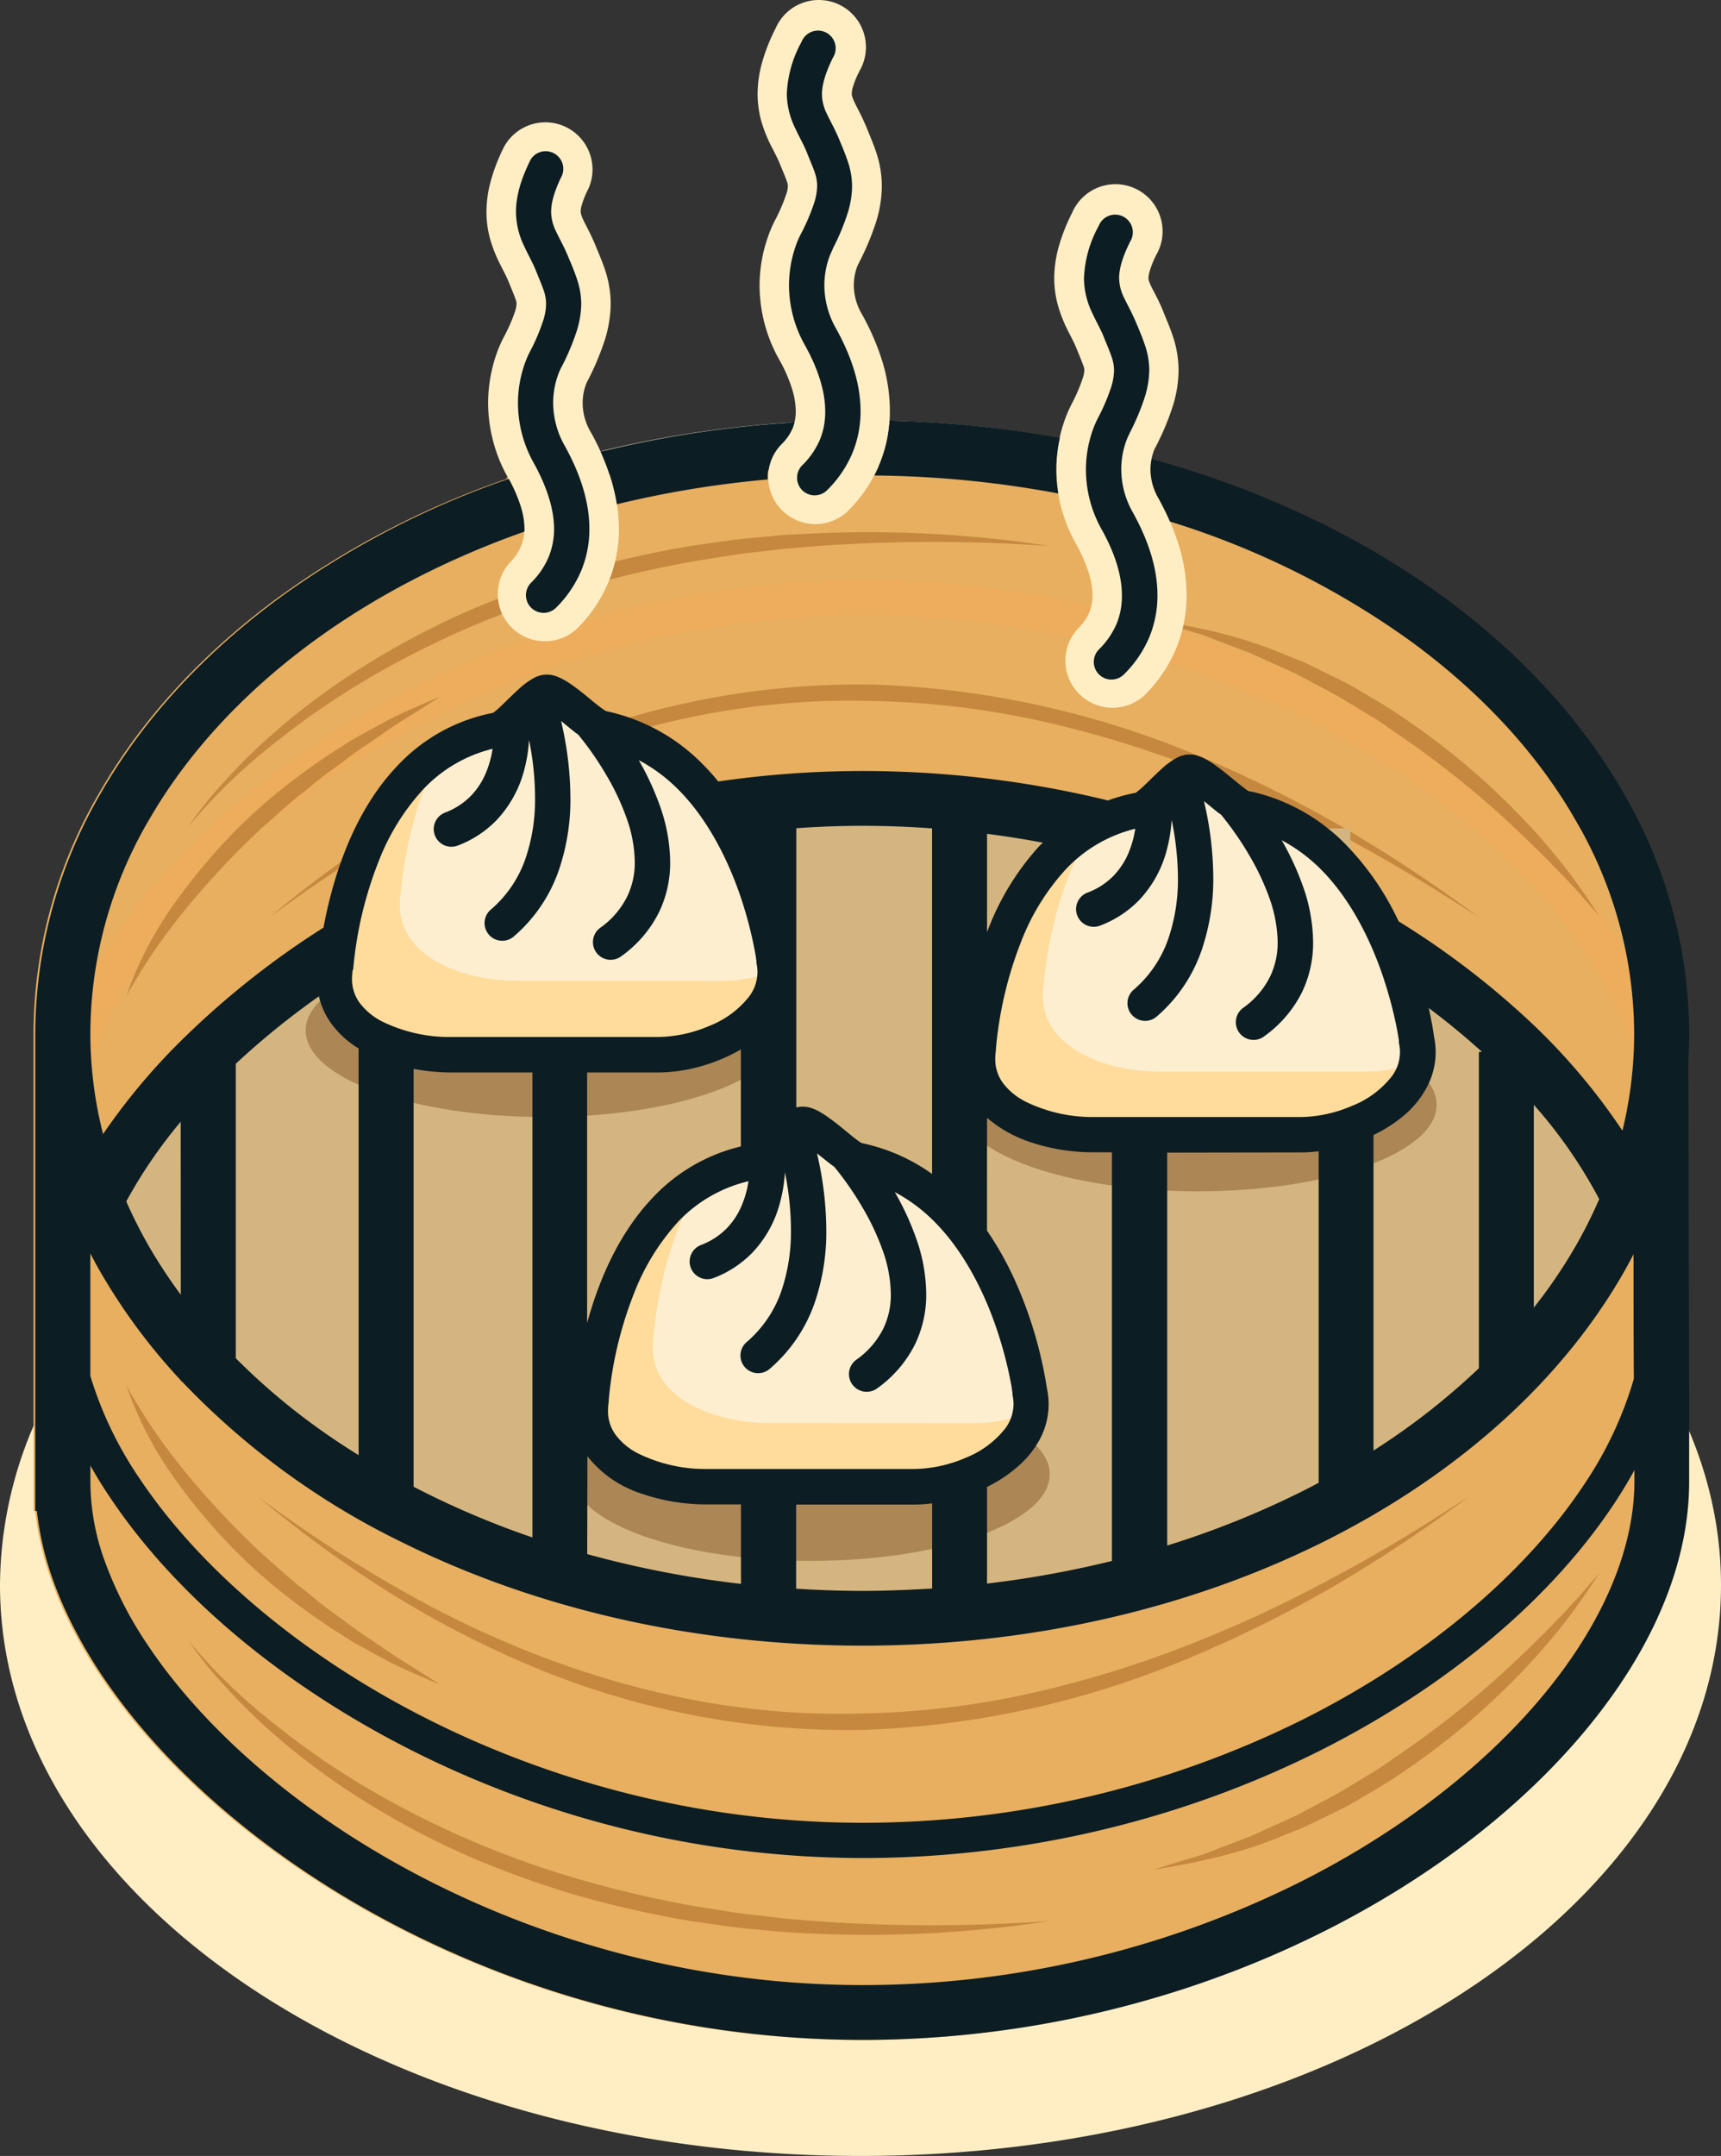 <?xml version="1.0" encoding="UTF-8" standalone="no"?>
<svg
   xmlns:dc="http://purl.org/dc/elements/1.1/"
   xmlns:cc="http://creativecommons.org/ns#"
   xmlns:rdf="http://www.w3.org/1999/02/22-rdf-syntax-ns#"
   xmlns:svg="http://www.w3.org/2000/svg"
   xmlns="http://www.w3.org/2000/svg"
   xmlns:sodipodi="http://sodipodi.sourceforge.net/DTD/sodipodi-0.dtd"
   xmlns:inkscape="http://www.inkscape.org/namespaces/inkscape"
   id="Layer_1"
   data-name="Layer 1"
   viewBox="0 0 328.6 411.532"
   version="1.1"
   sodipodi:docname="xiao-divider.svg"
   width="328.6"
   height="411.532"
   inkscape:version="1.0.2 (e86c870879, 2021-01-15)">
  <rect x="0" y="0" width="328.6" height="411.532" fill="#333333" stroke="none"/>
  <sodipodi:namedview
     pagecolor="#ffffff"
     bordercolor="#666666"
     borderopacity="1"
     objecttolerance="10"
     gridtolerance="10"
     guidetolerance="10"
     inkscape:pageopacity="0"
     inkscape:pageshadow="2"
     inkscape:window-width="1920"
     inkscape:window-height="1013"
     id="namedview87"
     showgrid="false"
     inkscape:zoom="0.856"
     inkscape:cx="-121.15839"
     inkscape:cy="166.26321"
     inkscape:window-x="0"
     inkscape:window-y="33"
     inkscape:window-maximized="1"
     inkscape:current-layer="Layer_1" />
  <defs
     id="defs4">
    <style
       id="style2">.cls-1{fill:#ffeec4;}.cls-2{fill:#fdf4cd;}.cls-3{fill:#e7af5f;}.cls-4{fill:#edad5d;}.cls-5{fill:#c6883e;}.cls-6{fill:#d5b57f;}.cls-7{fill:#ac8654;}.cls-8{fill:#fdeed0;}.cls-9{fill:#ffdc9b;}.cls-10{fill:#0c1d24;}</style>
  </defs>
  <title
     id="title6">XLB_coloured</title>
  <path
     class="cls-1"
     d="m 316.52,288.982 c 0,0 -27.58,93.94 -152.23,93.94 -124.65,0 -152.83,-93.94 -152.83,-93.94 v -26.51 0 A 77.61,77.61 0 0 0 0,302.532 c 0,60.17 73.56,109 164.3,109 90.74,0 164.3,-48.78 164.3,-108.95 0,-14.52 -4.3,-28.37 -12.07,-41 z"
     id="path8" />
  <path
     class="cls-2"
     d="m 151.32,80.642 a 205.88,205.88 0 0 0 -37,5.58"
     id="path10" />
  <path
     class="cls-2"
     d="m 201.99,83.582 a 211.72,211.72 0 0 0 -32.5,-3.29"
     id="path12" />
  <path
     class="cls-3"
     d="m 96.67,91.132 0.14,0.26 A 167.22,167.22 0 0 0 53.25,113.952 c -14.32,10.49 -26,23 -34.15,37.13 a 91.54,91.54 0 0 0 -12.7,46.11 c 0,0.2 0,0.39 0,0.59 v 0 90.61 h 0.3 a 58.91,58.91 0 0 0 3.11,13.27 c 3.87,10.85 10.79,21.65 20.09,31.83 14,15.28 33.35,29.2 56.35,39.36 a 193.65,193.65 0 0 0 78,16.55 c 43.3,0 82.44,-14.16 111,-34.36 14.27,-10.11 25.9,-21.74 34,-34 8.1,-12.26 12.86,-25.31 12.87,-38.13 0,-0.45 0,-5.59 0,-12.82 0,-0.43 0,-0.86 0,-1.28 0,-1.65 -0.16,-65.75 -0.16,-65.76 v -0.58 c 0.1,-1.74 0.16,-3.49 0.16,-5.25 a 91.54,91.54 0 0 0 -12.66,-46.14 c -12.22,-21.13 -32.39,-38.81 -57.52,-51.24 a 183.38,183.38 0 0 0 -32.43,-12.26"
     id="path14" />
  <path
     class="cls-4"
     d="m 15.73,215.322 v -0.27 h -3.37 v 3.42 h 3.38 v -3.38 c 0,-9.91 4,-21 11.43,-32.15 11.19,-16.65 30.16,-33.1 54.08,-45.3 a 185.21,185.21 0 0 1 83.75,-20.19 c 41.4,0 78.94,13.61 106,32.78 13.52,9.57 24.4,20.53 31.85,31.77 7.45,11.24 11.44,22.71 11.43,33.36 h 6.75 c 0,-12.34 -4.56,-25 -12.56,-37.09 -12,-18.09 -31.79,-34.91 -56.61,-47.29 a 195.67,195.67 0 0 0 -86.84,-20.28 c -42.87,0 -81.66,14.68 -109.85,34.92 -14.1,10.13 -25.57,21.66 -33.57,33.56 -8,11.9 -12.58,24.2 -12.59,35.91 h 3.37 v -3.37 H 9 v 3.64 z"
     id="path16" />
  <path
     class="cls-5"
     d="m 51.36,175.182 a 256.91,256.91 0 0 1 26.18,-17.18 192.9,192.9 0 0 1 28.14,-13.42 174.24,174.24 0 0 1 29.91,-8.41 149.18,149.18 0 0 1 30.93,-2.37 164.11,164.11 0 0 1 30.83,3.52 205.05,205.05 0 0 1 29.83,8.87 238.85,238.85 0 0 1 28.38,13 c 9.25,4.84 18.17,10.3 26.95,16 a 280.6,280.6 0 0 0 -26.2,-17.33 237,237 0 0 0 -28.24,-13.91 175.32,175.32 0 0 0 -61.49,-13.28 156.28,156.28 0 0 0 -61.78,11.68 191.92,191.92 0 0 0 -28.05,14.34 227.51,227.51 0 0 0 -25.39,18.49 z"
     id="path18" />
  <path
     class="cls-5"
     d="m 24.13,190.122 a 112.05,112.05 0 0 1 11.84,-17.22 159.34,159.34 0 0 1 14.29,-15.1 c 2.62,-2.27 5.14,-4.67 7.91,-6.77 1.35,-1.08 2.67,-2.22 4.06,-3.26 1.39,-1.04 2.81,-2 4.21,-3.09 l 2.1,-1.56 2.17,-1.44 4.34,-3 c 2.92,-1.92 5.95,-3.67 8.88,-5.66 -3.24,1.36 -6.49,2.76 -9.66,4.33 l -4.65,2.53 -2.32,1.29 -2.24,1.43 a 121.62,121.62 0 0 0 -16.93,12.87 110,110 0 0 0 -14.1,16 69.66,69.66 0 0 0 -9.9,18.65 z"
     id="path20" />
  <path
     class="cls-5"
     d="m 305.35,174.902 a 117.72,117.72 0 0 0 -16.33,-20.43 138.5,138.5 0 0 0 -20.17,-16.86 c -3.59,-2.54 -7.42,-4.72 -11.21,-6.93 -1.94,-1 -3.95,-1.95 -5.91,-2.93 l -3,-1.44 -3.07,-1.2 c -8.06,-3.53 -16.73,-5.41 -25.3,-6.78 2.08,0.68 4.15,1.33 6.23,1.94 l 3.11,0.94 c 1,0.35 2,0.79 3,1.17 l 6.06,2.3 5.89,2.67 2.94,1.34 2.85,1.52 c 1.89,1 3.82,2 5.67,3.07 l 5.52,3.34 c 1.88,1.06 3.58,2.4 5.37,3.58 a 185.57,185.57 0 0 1 20.25,16 l 4.72,4.45 c 1.52,1.53 3.09,3 4.58,4.6 3.13,3.06 5.99,6.31 8.8,9.65 z"
     id="path22" />
  <path
     class="cls-5"
     d="m 35.92,157.852 a 105.28,105.28 0 0 1 16.07,-15.66 150.63,150.63 0 0 1 18.4,-12.72 175.73,175.73 0 0 1 41,-17.46 210.51,210.51 0 0 1 21.8,-5 c 3.69,-0.54 7.36,-1.26 11.08,-1.62 l 5.56,-0.65 5.59,-0.47 a 312.19,312.19 0 0 1 44.95,-0.05 227.35,227.35 0 0 0 -45.1,-2.39 l -5.66,0.29 -5.65,0.54 c -3.78,0.29 -7.51,0.94 -11.26,1.42 a 199.81,199.81 0 0 0 -22.17,4.93 186.08,186.08 0 0 0 -21.39,7.71 155.91,155.91 0 0 0 -20.05,10.69 132.41,132.41 0 0 0 -18.12,13.65 c -2.81,2.53 -5.5,5.19 -8,8 a 70.36,70.36 0 0 0 -7.05,8.79 z"
     id="path24" />
  <path
     class="cls-6"
     d="m 17.26,224.102 c 0,0 29.2,87.37 142.37,85.08 113.17,-2.29 152.36,-78.93 152.36,-78.93 0,0 -17.51,-39.34 -39.4,-44.9 h -5.21 c 0,0 14.4,21.39 -8.12,28 -22.52,6.61 -55.44,2.38 -55.44,2.38 0,0 -17.17,-3.94 -18,-11 -0.83,-7.06 5.06,-31.42 11.54,-36.95 6.48,-5.53 13.79,-11.45 13.79,-11.45 0,0 -60.08,-9.68 -71.91,-3.45 0,0 18.29,35.72 0.56,45.05 -17.73,9.33 -59.87,2.36 -59.87,2.36 0,0 -20.48,-0.4 -17.31,-17.26 -0.01,0.03 -34.36,21.29 -45.36,41.07 z"
     id="path26" />
  <rect
     class="cls-6"
     x="93.6"
     y="181.962"
     width="16.13"
     height="115.98"
     id="rect28" />
  <rect
     class="cls-6"
     x="169.99"
     y="158.122"
     width="16.13"
     height="149.08"
     id="rect30" />
  <rect
     class="cls-6"
     x="204.27"
     y="158.122"
     width="16.13"
     height="149.08"
     id="rect32" />
  <polygon
     class="cls-6"
     points="335.24,199.65 351.37,199.65 351.37,328.49 335.24,334.96 "
     id="polygon34"
     transform="translate(-93.54,-41.528)" />
  <polygon
     class="cls-6"
     points="368.41,230.05 384.54,237.62 382.67,305.08 368.41,319.44 "
     id="polygon36"
     transform="translate(-93.54,-41.528)" />
  <ellipse
     class="cls-7"
     cx="103.97"
     cy="196.702"
     rx="45.61"
     ry="16.52"
     id="ellipse38" />
  <ellipse
     class="cls-7"
     cx="154.82"
     cy="281.422"
     rx="45.61"
     ry="16.52"
     id="ellipse40" />
  <ellipse
     class="cls-7"
     cx="228.7"
     cy="210.882"
     rx="45.61"
     ry="16.52"
     id="ellipse42" />
  <path
     class="cls-8"
     d="m 174.62,284.242 h -39.73 c -9.9,0 -23.91,-4.65 -21.94,-16.75 0,0 2.41,-40.09 31,-45.32 2,-0.36 7.06,-7.17 9.28,-7.17 2.44,0 8.36,6.46 10.48,6.89 28,5.67 32.9,44.05 32.9,44.05 2.5,11.26 -12.09,18.3 -21.99,18.3 z"
     id="path44" />
  <path
     class="cls-8"
     d="M 125.74,202.472 H 86.01 c -9.9,0 -23.9,-4.64 -21.93,-16.74 0,0 2.4,-40.09 31,-45.33 2,-0.36 7.06,-7.16 9.28,-7.16 2.44,0 8.36,6.45 10.49,6.88 28,5.67 32.89,44.05 32.89,44.05 2.49,11.21 -12.1,18.3 -22,18.3 z"
     id="path46" />
  <path
     class="cls-8"
     d="m 248.51,217.682 h -39.74 c -9.89,0 -23.9,-4.64 -21.93,-16.74 0,0 2.41,-40.09 31,-45.33 2,-0.36 7.06,-7.16 9.29,-7.16 2.44,0 8.36,6.45 10.48,6.88 28,5.67 32.89,44 32.89,44 2.5,11.31 -12.1,18.35 -21.99,18.35 z"
     id="path48" />
  <polygon
     class="cls-6"
     points="122.87,252.01 136.04,239.5 136.04,305.97 122.87,294.08 "
     id="polygon50"
     transform="translate(-93.54,-41.528)" />
  <polygon
     class="cls-6"
     points="392.65,252.01 383.06,239.5 383.06,305.97 392.65,294.08 "
     id="polygon52"
     transform="translate(-93.54,-41.528)" />
  <path
     class="cls-9"
     d="m 221.25,204.552 c -9.9,0 -23.91,-4.64 -21.94,-16.74 0,0 0.94,-15.48 8.49,-28.45 -19.14,11.4 -21,41.58 -21,41.58 -2,12.1 12,16.74 21.93,16.74 h 39.74 c 8.89,0 21.57,-5.69 22.21,-15 a 28.45,28.45 0 0 1 -9.74,1.88 z"
     id="path54" />
  <path
     class="cls-9"
     d="m 98.46,187.192 c -9.9,0 -23.9,-4.65 -21.93,-16.75 0,0 0.93,-15.47 8.48,-28.45 -19.13,11.41 -21,41.58 -21,41.58 -2,12.1 12,16.75 21.94,16.75 h 39.81 c 8.89,0 21.58,-5.69 22.21,-15 a 28.47,28.47 0 0 1 -9.74,1.89 z"
     id="path56" />
  <path
     class="cls-9"
     d="m 146.75,271.632 c -9.89,0 -23.9,-4.64 -21.93,-16.75 0,0 0.94,-15.47 8.49,-28.44 -19.14,11.4 -21,41.57 -21,41.57 -2,12.11 12,16.75 21.93,16.75 h 39.73 c 8.9,0 21.58,-5.69 22.22,-15 a 28.52,28.52 0 0 1 -9.74,1.89 z"
     id="path58" />
  <path
     class="cls-1"
     d="m 225.08,104.092 a 47.12,47.12 0 0 0 -3.9,-9 v 0 a 11,11 0 0 1 -1.51,-5.48 10.26,10.26 0 0 1 0.55,-3.31 5.46,5.46 0 0 1 0.32,-0.79 v 0 l 0.1,-0.15 0.15,-0.31 a 50.49,50.49 0 0 0 3.1,-7.41 23.52,23.52 0 0 0 1.14,-7 20.57,20.57 0 0 0 -1.11,-6.53 c -0.6,-1.78 -1.2,-3.1 -1.7,-4.37 -1,-2.58 -2.08,-4.3 -2.51,-5.28 a 7.63,7.63 0 0 1 -0.37,-0.95 2.12,2.12 0 0 1 -0.06,-0.44 5.37,5.37 0 0 1 0.23,-1.28 17.28,17.28 0 0 1 1.28,-3.16 9,9 0 1 0 -16.09,-8 35.77,35.77 0 0 0 -2.52,6.35 22.78,22.78 0 0 0 -0.89,6.13 19.75,19.75 0 0 0 0.66,5 27,27 0 0 0 2.11,5.32 c 0.67,1.31 1.15,2.23 1.45,3 0.66,1.63 1.14,2.76 1.34,3.37 a 2.51,2.51 0 0 1 0.19,0.85 5.74,5.74 0 0 1 -0.33,1.61 32.76,32.76 0 0 1 -1.95,4.58 24.13,24.13 0 0 0 -1.56,3.61 28,28 0 0 0 -1.53,9.17 29.09,29.09 0 0 0 3.79,14.21 v 0 a 28.89,28.89 0 0 1 2.42,5.52 14.73,14.73 0 0 1 0.72,4.29 8.39,8.39 0 0 1 -0.61,3.24 9.41,9.41 0 0 1 -2.15,3.08 9,9 0 0 0 12.72,12.72 27.56,27.56 0 0 0 6,-8.89 26.48,26.48 0 0 0 2,-10.15 32.8,32.8 0 0 0 -1.48,-9.55 z"
     id="path60" />
  <path
     class="cls-1"
     d="m 168.46,68.952 a 47.12,47.12 0 0 0 -3.9,-9 v 0 a 11,11 0 0 1 -1.54,-5.48 10.38,10.38 0 0 1 0.55,-3.32 7.46,7.46 0 0 1 0.32,-0.78 v 0 l 0.09,-0.15 0.15,-0.31 a 50.58,50.58 0 0 0 3.1,-7.42 23.08,23.08 0 0 0 1.14,-7 20.3,20.3 0 0 0 -1.11,-6.53 c -0.6,-1.78 -1.2,-3.1 -1.7,-4.37 -1.05,-2.58 -2.08,-4.31 -2.5,-5.28 a 6.24,6.24 0 0 1 -0.38,-1 1.54,1.54 0 0 1 -0.05,-0.43 4.62,4.62 0 0 1 0.22,-1.28 18.06,18.06 0 0 1 1.3,-3.13 9,9 0 1 0 -16.09,-8 35.77,35.77 0 0 0 -2.52,6.35 22.78,22.78 0 0 0 -0.89,6.13 19.81,19.81 0 0 0 0.66,5 27,27 0 0 0 2.15,5.33 c 0.67,1.31 1.15,2.23 1.45,3 0.66,1.63 1.15,2.76 1.34,3.37 a 2.51,2.51 0 0 1 0.19,0.85 5.39,5.39 0 0 1 -0.33,1.61 34.21,34.21 0 0 1 -1.94,4.58 22.89,22.89 0 0 0 -1.57,3.61 28,28 0 0 0 -1.57,9.17 29,29 0 0 0 3.77,14.21 v 0 a 28.28,28.28 0 0 1 2.42,5.52 14.73,14.73 0 0 1 0.72,4.29 8.39,8.39 0 0 1 -0.61,3.24 9.62,9.62 0 0 1 -2.15,3.08 9,9 0 0 0 12.73,12.72 27.53,27.53 0 0 0 6,-8.89 26.3,26.3 0 0 0 2,-10.15 32.75,32.75 0 0 0 -1.45,-9.54 z"
     id="path62" />
  <path
     class="cls-1"
     d="m 116.65,91.402 a 46.24,46.24 0 0 0 -3.9,-9 v 0 a 11,11 0 0 1 -1.5,-5.47 10.06,10.06 0 0 1 0.55,-3.32 7.15,7.15 0 0 1 0.31,-0.78 v 0 l 0.09,-0.15 0.16,-0.31 a 50.58,50.58 0 0 0 3.1,-7.42 23.51,23.51 0 0 0 1.14,-7 20.52,20.52 0 0 0 -1.09,-6.48 c -0.6,-1.78 -1.2,-3.1 -1.71,-4.38 -1.05,-2.57 -2.08,-4.3 -2.5,-5.27 a 7,7 0 0 1 -0.37,-1 2.12,2.12 0 0 1 -0.06,-0.43 4.72,4.72 0 0 1 0.22,-1.29 18.27,18.27 0 0 1 1.29,-3.15 9,9 0 0 0 -16.1,-8 35.78,35.78 0 0 0 -2.51,6.36 22.72,22.72 0 0 0 -0.89,6.13 19.82,19.82 0 0 0 0.65,5 27.17,27.17 0 0 0 2.12,5.31 c 0.67,1.32 1.14,2.24 1.45,3 0.66,1.62 1.14,2.76 1.34,3.37 a 2.47,2.47 0 0 1 0.19,0.85 6.28,6.28 0 0 1 -0.33,1.61 32.77,32.77 0 0 1 -2,4.57 23.89,23.89 0 0 0 -1.57,3.61 28.62,28.62 0 0 0 -1.53,9.18 29.08,29.08 0 0 0 3.78,14.21 v 0 a 29.89,29.89 0 0 1 2.42,5.53 14.68,14.68 0 0 1 0.71,4.29 8.21,8.21 0 0 1 -0.61,3.24 9.57,9.57 0 0 1 -2.04,3.06 9,9 0 0 0 12.72,12.72 27.49,27.49 0 0 0 6,-8.9 26.4,26.4 0 0 0 2,-10.14 32.42,32.42 0 0 0 -1.53,-9.55 z"
     id="path64" />
  <path
     class="cls-10"
     d="m 322.36,203.012 v -0.54 c 0.11,-1.74 0.17,-3.49 0.17,-5.25 a 91.65,91.65 0 0 0 -12.7,-46.11 c -12.22,-21.13 -32.4,-38.81 -57.52,-51.24 a 183.38,183.38 0 0 0 -32.43,-12.26 10.3,10.3 0 0 0 -0.21,2 11,11 0 0 0 1.51,5.48 q 1.21,2.2 2.21,4.46 a 159.13,159.13 0 0 1 46.07,22.92 c 13.3,9.74 24,21.26 31.27,33.91 a 81,81 0 0 1 11.29,40.86 78.43,78.43 0 0 1 -2.24,18.59 118.89,118.89 0 0 0 -17,-20.21 158,158 0 0 0 -25.73,-19.75 53.32,53.32 0 0 0 -10.11,-14.68 36.4,36.4 0 0 0 -18.48,-10.2 3.18,3.18 0 0 1 -0.48,-0.28 l -0.39,-0.28 v 0 c -0.45,-0.33 -1,-0.76 -1.58,-1.23 -1.19,-1 -2.54,-2.11 -3.89,-3.08 a 16,16 0 0 0 -2.12,-1.32 7.83,7.83 0 0 0 -1.24,-0.52 5.12,5.12 0 0 0 -4.16,0.42 14.56,14.56 0 0 0 -2.79,2.05 c -1.27,1.14 -2.51,2.42 -3.54,3.38 -0.51,0.48 -1,0.87 -1.26,1.09 l -0.14,0.1 a 33.64,33.64 0 0 0 -5.31,1.47 198.4,198.4 0 0 0 -46.88,-5.62 191.32,191.32 0 0 0 -27.54,2 43.23,43.23 0 0 0 -2.95,-3.28 36.39,36.39 0 0 0 -18.46,-10.15 3.33,3.33 0 0 1 -0.47,-0.28 l -0.39,-0.28 v 0 c -0.45,-0.33 -1,-0.76 -1.58,-1.23 -1.19,-1 -2.54,-2.11 -3.89,-3.08 a 16.08,16.08 0 0 0 -2.13,-1.32 7.83,7.83 0 0 0 -1.24,-0.52 5.09,5.09 0 0 0 -4.15,0.42 14.26,14.26 0 0 0 -2.79,2.05 c -1.27,1.14 -2.52,2.42 -3.55,3.38 a 15.48,15.48 0 0 1 -1.25,1.09 l -0.15,0.1 a 33.74,33.74 0 0 0 -18.36,10.21 c -7,7.4 -10.59,16.9 -12.62,24.53 -0.6,2.28 -1.05,4.4 -1.39,6.25 a 162.07,162.07 0 0 0 -25.95,20.38 120.91,120.91 0 0 0 -16.14,19.03 78,78 0 0 1 -2.43,-19.27 81,81 0 0 1 11.29,-40.86 c 11,-19 29.49,-35.42 53.09,-47.08 a 167,167 0 0 1 18.51,-7.79 c 0,-0.17 0,-0.34 0,-0.51 a 14.68,14.68 0 0 0 -0.71,-4.29 28.45,28.45 0 0 0 -2.29,-5.27 167.32,167.32 0 0 0 -43.55,22.56 c -14.32,10.49 -26,23 -34.16,37.13 a 91.65,91.65 0 0 0 -12.7,46.11 c 0,0.2 0,0.39 0,0.59 v 0 90.61 h 0.31 a 58.38,58.38 0 0 0 3.11,13.27 c 3.89,10.8 10.81,21.63 20.11,31.8 14,15.28 33.34,29.2 56.34,39.36 a 193.69,193.69 0 0 0 78,16.55 c 43.31,0 82.44,-14.16 111,-34.36 14.26,-10.11 25.89,-21.74 34.05,-34 8.16,-12.26 12.86,-25.31 12.87,-38.13 0,-0.45 0,-5.6 0,-12.82 0,-0.43 0,-0.86 0,-1.28 0.01,-1.67 -0.16,-65.77 -0.16,-65.78 z m -21.45,112.19 c -10.93,16.52 -29.61,32.56 -53.27,44.34 a 187,187 0 0 1 -83,19.37 c -40.87,0 -78.05,-14.07 -104.82,-33.3 -13.38,-9.61 -24.14,-20.49 -31.45,-31.37 a 72.94,72.94 0 0 1 -8.31,-16.1 44.58,44.58 0 0 1 -2.8,-15 v -3.4 q 1.8,3.24 4,6.45 c 12,17.84 31.79,34.87 56.6,47.54 a 191.93,191.93 0 0 0 86.82,20.93 c 42.9,0 81.68,-14 109.88,-34 14.11,-10 25.57,-21.48 33.58,-33.55 1.42,-2.14 2.73,-4.31 3.93,-6.49 v 2.27 c -0.03,10.16 -3.85,21.3 -11.16,32.31 z M 67.46,184.972 v -0.18 0 a 73.07,73.07 0 0 1 4.74,-20.13 43.45,43.45 0 0 1 8.61,-14 27,27 0 0 1 13.24,-7.73 19.11,19.11 0 0 1 -1.29,4.63 14.07,14.07 0 0 1 -2.79,4.29 13.61,13.61 0 0 1 -5,3.26 3.373,3.373 0 1 0 2.44,6.29 20.36,20.36 0 0 0 7.42,-4.87 22,22 0 0 0 5.24,-9.48 28.68,28.68 0 0 0 0.94,-5.81 55.51,55.51 0 0 1 1.15,10.94 35,35 0 0 1 -1.79,11.6 22.4,22.4 0 0 1 -6.66,9.85 3.373,3.373 0 0 0 4.37,5.14 29.19,29.19 0 0 0 8.65,-12.75 41.67,41.67 0 0 0 2.18,-13.84 64.77,64.77 0 0 0 -1.78,-14.55 c 0.84,0.67 1.72,1.41 2.58,2.09 0.23,0.18 0.46,0.33 0.69,0.5 a 59.69,59.69 0 0 1 5.5,7.95 46.24,46.24 0 0 1 3.7,7.89 25.59,25.59 0 0 1 1.6,8.44 14.8,14.8 0 0 1 -1.44,6.61 16.06,16.06 0 0 1 -5.17,6 3.376,3.376 0 1 0 4,5.44 22.83,22.83 0 0 0 7.25,-8.45 21.7,21.7 0 0 0 2.12,-9.56 32.73,32.73 0 0 0 -2,-10.83 53,53 0 0 0 -4,-8.62 31.42,31.42 0 0 1 7.51,5.58 c 6,6 9.87,14.25 12.1,21 a 78.13,78.13 0 0 1 2.28,8.49 c 0.22,1.06 0.37,1.91 0.47,2.48 0,0.29 0.08,0.5 0.1,0.65 v 0.15 0 0 0.16 0.16 a 8.46,8.46 0 0 1 0.21,1.81 7.89,7.89 0 0 1 -1.57,4.62 18,18 0 0 1 -7.59,5.62 25.68,25.68 0 0 1 -9.72,2.13 H 86.01 a 29,29 0 0 1 -13,-2.94 12.38,12.38 0 0 1 -4.29,-3.51 7.64,7.64 0 0 1 -1.51,-4.68 10.37,10.37 0 0 1 0.15,-1.69 z m 18.58,19.74 h 15.62 v 88.76 a 166.59,166.59 0 0 1 -22.69,-9.68 v -79.77 a 38.65,38.65 0 0 0 7.04,0.69 z m 72.56,17.51 c 0.23,0.18 0.46,0.33 0.69,0.5 a 59.69,59.69 0 0 1 5.5,7.95 46.49,46.49 0 0 1 3.7,7.88 25.69,25.69 0 0 1 1.6,8.45 14.8,14.8 0 0 1 -1.44,6.61 16.06,16.06 0 0 1 -5.17,5.95 3.38,3.38 0 0 0 4,5.45 22.92,22.92 0 0 0 7.25,-8.45 21.7,21.7 0 0 0 2.12,-9.56 32.54,32.54 0 0 0 -2,-10.84 52.43,52.43 0 0 0 -4,-8.61 31.17,31.17 0 0 1 7.5,5.58 c 6,6 9.88,14.25 12.1,21 a 76.77,76.77 0 0 1 2.29,8.48 c 0.22,1.07 0.37,1.92 0.47,2.49 0,0.28 0.08,0.5 0.1,0.64 v 0.16 0 0 0.16 0.16 a 8.46,8.46 0 0 1 0.21,1.81 7.92,7.92 0 0 1 -1.57,4.62 18.15,18.15 0 0 1 -7.59,5.62 25.68,25.68 0 0 1 -9.72,2.13 h -39.75 a 29,29 0 0 1 -13,-2.94 12.29,12.29 0 0 1 -4.29,-3.51 7.6,7.6 0 0 1 -1.51,-4.68 11.67,11.67 0 0 1 0.14,-1.7 v -0.16 -0.18 0 a 73.07,73.07 0 0 1 4.74,-20.13 43.45,43.45 0 0 1 8.61,-14 27,27 0 0 1 13.33,-7.63 19.11,19.11 0 0 1 -1.29,4.63 14.07,14.07 0 0 1 -2.79,4.29 13.61,13.61 0 0 1 -5,3.26 3.373,3.373 0 1 0 2.44,6.29 20.45,20.45 0 0 0 7.42,-4.87 21.81,21.81 0 0 0 5.23,-9.48 28.77,28.77 0 0 0 0.95,-5.81 55.51,55.51 0 0 1 1.15,10.94 35.28,35.28 0 0 1 -1.79,11.6 22.48,22.48 0 0 1 -6.66,9.85 3.373,3.373 0 0 0 4.37,5.14 29.19,29.19 0 0 0 8.65,-12.75 41.75,41.75 0 0 0 2.18,-13.84 64.94,64.94 0 0 0 -1.78,-14.56 z m 89.94,-2.25 a 27.85,27.85 0 0 0 3.24,-0.22 v 63.28 q -2,1.08 -4.09,2.1 a 171,171 0 0 1 -24.83,9.88 v -75 z m -136.38,57.95 v 0.05 a 21.59,21.59 0 0 0 10.5,7.19 37.76,37.76 0 0 0 12.19,2 h 6.63 v 15.17 a 193.81,193.81 0 0 1 -29.36,-5.68 z m 52.48,25.75 c -4.26,0 -8.46,-0.16 -12.63,-0.42 v -16.06 h 22.61 a 27.63,27.63 0 0 0 3.36,-0.23 v 16.26 c -4.4,0.25 -8.84,0.45 -13.34,0.45 z m -147.39,-41 v -23.41 c 0.71,1.36 1.43,2.71 2.2,4 a 113.21,113.21 0 0 0 15.07,20.21 v 0.16 h 0.16 a 146.26,146.26 0 0 0 42.29,30.86 c 25.14,12.43 55.28,19.62 87.67,19.63 43.19,0 82.38,-12.78 111,-33.74 14.32,-10.48 26,-23 34.16,-37.12 0.73,-1.27 1.42,-2.55 2.1,-3.84 0,7.71 0,16.29 0.06,23.77 a 72.11,72.11 0 0 1 -9.5,20.18 c -11.16,16.86 -30.08,33.07 -54,45 a 188.93,188.93 0 0 1 -83.84,19.56 c -41.3,0 -78.83,-14.2 -105.91,-33.65 -13.54,-9.72 -24.45,-20.74 -31.91,-31.84 a 71.53,71.53 0 0 1 -9.55,-19.8 z m 265.12,-61.84 v 60.34 a 131.64,131.64 0 0 1 -20.12,15.71 v -60.23 a 27,27 0 0 0 6.12,-4 18.18,18.18 0 0 0 4.09,-5.18 14.26,14.26 0 0 0 1.66,-6.64 15.26,15.26 0 0 0 -0.32,-3 v 0 c 0,-0.09 -0.28,-2.17 -1,-5.42 q 5.39,4.05 10.14,8.35 z m -18.13,-13.88 a 78.54,78.54 0 0 1 2.29,8.49 c 0.22,1.06 0.37,1.91 0.46,2.48 0.05,0.29 0.08,0.5 0.1,0.65 v 0.15 0 0 0.16 0.16 a 7.66,7.66 0 0 1 -1.36,6.43 18,18 0 0 1 -7.59,5.62 25.67,25.67 0 0 1 -9.71,2.13 h -39.66 a 29.06,29.06 0 0 1 -12.95,-2.94 12.48,12.48 0 0 1 -4.29,-3.51 7.63,7.63 0 0 1 -1.5,-4.68 10.51,10.51 0 0 1 0.14,-1.7 v -0.16 -0.18 0 a 73.27,73.27 0 0 1 4.73,-20.13 43.63,43.63 0 0 1 8.61,-14 27,27 0 0 1 13.25,-7.73 19.58,19.58 0 0 1 -1.29,4.63 14.29,14.29 0 0 1 -2.8,4.29 13.57,13.57 0 0 1 -5,3.26 3.372,3.372 0 1 0 2.43,6.29 20.36,20.36 0 0 0 7.42,-4.87 21.84,21.84 0 0 0 5.24,-9.48 28.77,28.77 0 0 0 0.95,-5.81 56.27,56.27 0 0 1 1.2,10.97 35,35 0 0 1 -1.8,11.6 22.46,22.46 0 0 1 -6.65,9.85 3.373,3.373 0 1 0 4.37,5.14 29.27,29.27 0 0 0 8.63,-12.76 42.19,42.19 0 0 0 2.2,-13.83 64.77,64.77 0 0 0 -1.78,-14.55 c 0.84,0.67 1.72,1.41 2.58,2.09 0.23,0.18 0.46,0.33 0.69,0.5 a 60.71,60.71 0 0 1 5.5,7.95 47.28,47.28 0 0 1 3.7,7.88 26.22,26.22 0 0 1 1.6,8.45 14.94,14.94 0 0 1 -1.44,6.61 16.15,16.15 0 0 1 -5.17,6 3.376,3.376 0 1 0 4,5.44 23,23 0 0 0 7.26,-8.45 21.7,21.7 0 0 0 2.12,-9.56 32.69,32.69 0 0 0 -2,-10.83 53,53 0 0 0 -4,-8.62 31.37,31.37 0 0 1 7.5,5.58 c 5.95,5.96 9.79,14.2 12.02,20.96 z m -75.78,26.41 a 24.26,24.26 0 0 0 8.11,4.59 37.68,37.68 0 0 0 12.18,2 h 3.56 v 78 a 194.48,194.48 0 0 1 -23.85,4.32 v -18.45 a 26.78,26.78 0 0 0 6,-4 18.39,18.39 0 0 0 4.11,-5.15 14.25,14.25 0 0 0 1.65,-6.64 14.53,14.53 0 0 0 -0.32,-3 v 0 a 80.21,80.21 0 0 0 -6.23,-20.88 61.54,61.54 0 0 0 -5.22,-9.25 z m -47,5.47 a 33.85,33.85 0 0 0 -16.94,9.89 c -6.75,7.18 -10.36,16.32 -12.42,23.83 v -47.84 h 13.58 a 30.57,30.57 0 0 0 8.25,-1.21 33.57,33.57 0 0 0 7.53,-3.18 z m -78.14,-23.36 a 18.27,18.27 0 0 0 5.15,4.66 v 77.63 c -3,-1.86 -5.89,-3.79 -8.66,-5.82 a 124.64,124.64 0 0 1 -14.79,-12.68 v -56.21 a 149.78,149.78 0 0 1 15.87,-12.87 14.42,14.42 0 0 0 2.43,5.29 z m -28.8,51.67 a 100.27,100.27 0 0 1 -6,-9.1 91.23,91.23 0 0 1 -4.41,-8.71 92,92 0 0 1 10.39,-15.21 z m 270.83,-18.26 a 90.21,90.21 0 0 1 -4.61,9.16 97.17,97.17 0 0 1 -7.88,11.56 v -38.72 a 91.15,91.15 0 0 1 12.49,18.02 z m -106.89,-67.41 a 50.51,50.51 0 0 0 -10,16.47 v -18.78 q 5.39,0.69 10.65,1.69 c -0.2,0.22 -0.43,0.43 -0.65,0.62 z m -20.49,-3.38 v 66 a 35.4,35.4 0 0 0 -13.41,-5.89 5,5 0 0 1 -0.47,-0.28 l -0.39,-0.28 v 0 c -0.45,-0.33 -1,-0.76 -1.58,-1.24 -1.2,-1 -2.54,-2.1 -3.9,-3.07 a 16.43,16.43 0 0 0 -2.12,-1.33 8.89,8.89 0 0 0 -1.24,-0.51 5.4,5.4 0 0 0 -1.63,-0.26 5.11,5.11 0 0 0 -1.19,0.16 v -53.3 c 4.17,-0.29 8.38,-0.46 12.63,-0.46 4.47,0 8.91,0.18 13.31,0.49 z"
     id="path66" />
  <path
     class="cls-10"
     d="m 116.66,91.402 a 36.65,36.65 0 0 1 1.12,4.85 194.68,194.68 0 0 1 28.8,-4.73 8.94,8.94 0 0 1 2.6,-6.7 9.62,9.62 0 0 0 2.15,-3.08 10.06,10.06 0 0 0 0.35,-1.1 206,206 0 0 0 -37,5.58 43.5,43.5 0 0 1 1.98,5.18 z"
     id="path68" />
  <path
     class="cls-10"
     d="m 167.94,88.652 c -0.3,0.71 -0.64,1.41 -1,2.11 a 200.2,200.2 0 0 1 35.13,3.43 27.61,27.61 0 0 1 0.29,-10.61 211.85,211.85 0 0 0 -32.5,-3.29 25.9,25.9 0 0 1 -1.92,8.36 z"
     id="path70" />
  <path
     class="cls-10"
     d="m 105.79,100.952 a 14,14 0 0 1 -1.05,5.4 15.13,15.13 0 0 1 -3.35,4.89 3.373,3.373 0 0 0 4.77,4.77 21.89,21.89 0 0 0 4.81,-7.07 20.42,20.42 0 0 0 1.56,-8 c 0,-5.25 -1.77,-10.56 -4.69,-15.83 a 16.67,16.67 0 0 1 -2.22,-8.2 15.82,15.82 0 0 1 0.86,-5.15 11.14,11.14 0 0 1 0.57,-1.39 3.06,3.06 0 0 1 0.16,-0.32 v 0 l 0.06,-0.09 0.06,-0.12 a 45.21,45.21 0 0 0 2.76,-6.57 17.91,17.91 0 0 0 0.89,-5.28 15,15 0 0 0 -0.83,-4.76 c -0.47,-1.41 -1,-2.67 -1.59,-4.06 -0.84,-2.09 -1.79,-3.68 -2.39,-5 a 8.55,8.55 0 0 1 -0.94,-3.73 c 0,-1.51 0.45,-3.65 2.1,-7 a 3.37,3.37 0 0 0 -6,-3 v 0 c -1.94,3.88 -2.81,7.08 -2.81,10 a 15.12,15.12 0 0 0 1.56,6.54 c 0.82,1.78 1.66,3.21 2.26,4.72 0.6,1.51 1.13,2.71 1.45,3.68 a 7.77,7.77 0 0 1 0.48,2.63 10.81,10.81 0 0 1 -0.59,3.28 36.92,36.92 0 0 1 -2.32,5.49 18.72,18.72 0 0 0 -1.24,2.85 22.53,22.53 0 0 0 -1.22,7.35 23.44,23.44 0 0 0 3.06,11.48 c 2.5,4.53 3.83,8.81 3.83,12.49 z"
     id="path72" />
  <path
     class="cls-10"
     d="m 153.16,93.562 a 3.37,3.37 0 0 0 4.77,0 21.82,21.82 0 0 0 4.82,-7.07 20.75,20.75 0 0 0 1.56,-8 c 0,-5.25 -1.78,-10.56 -4.7,-15.82 a 16.68,16.68 0 0 1 -2.21,-8.2 16.18,16.18 0 0 1 0.85,-5.15 c 0.22,-0.61 0.43,-1.09 0.57,-1.39 0.07,-0.15 0.13,-0.26 0.16,-0.32 v 0 -0.09 l 0.06,-0.11 a 44.62,44.62 0 0 0 2.76,-6.58 17.54,17.54 0 0 0 0.89,-5.28 14.84,14.84 0 0 0 -0.82,-4.75 c -0.48,-1.42 -1,-2.68 -1.59,-4.07 -0.85,-2.09 -1.79,-3.68 -2.4,-5 a 8.55,8.55 0 0 1 -0.94,-3.73 c 0,-1.51 0.45,-3.65 2.1,-7 a 3.37,3.37 0 1 0 -6,-3 v 0 a 22.29,22.29 0 0 0 -2.81,10 15.35,15.35 0 0 0 1.6,6.47 c 0.82,1.77 1.67,3.2 2.26,4.71 0.59,1.51 1.13,2.71 1.46,3.69 a 7.9,7.9 0 0 1 0.47,2.62 11.06,11.06 0 0 1 -0.58,3.28 38.54,38.54 0 0 1 -2.32,5.5 17.49,17.49 0 0 0 -1.25,2.85 22.78,22.78 0 0 0 -1.22,7.35 23.3,23.3 0 0 0 3.07,11.48 c 2.55,4.59 3.85,8.87 3.84,12.55 a 13.93,13.93 0 0 1 -1,5.4 15.16,15.16 0 0 1 -3.36,4.89 3.37,3.37 0 0 0 -0.04,4.77 z"
     id="path74" />
  <path
     class="cls-10"
     d="m 214.21,113.642 a 13.89,13.89 0 0 1 -1,5.4 15.36,15.36 0 0 1 -3.36,4.9 3.373,3.373 0 1 0 4.77,4.77 22,22 0 0 0 4.82,-7.08 20.75,20.75 0 0 0 1.56,-8 c 0,-5.25 -1.78,-10.55 -4.7,-15.82 a 16.68,16.68 0 0 1 -2.21,-8.21 15.78,15.78 0 0 1 0.85,-5.14 11.42,11.42 0 0 1 0.57,-1.4 c 0.07,-0.15 0.13,-0.25 0.16,-0.31 v -0.05 l 0.05,-0.1 0.06,-0.11 a 44.18,44.18 0 0 0 2.76,-6.58 17.54,17.54 0 0 0 0.89,-5.28 14.84,14.84 0 0 0 -0.82,-4.75 c -0.48,-1.42 -1,-2.68 -1.59,-4.06 -0.85,-2.09 -1.79,-3.69 -2.4,-5 a 8.59,8.59 0 0 1 -0.94,-3.74 c 0,-1.5 0.45,-3.65 2.1,-6.95 a 3.37,3.37 0 1 0 -6,-3 v 0 a 22.29,22.29 0 0 0 -2.81,10 15.35,15.35 0 0 0 1.55,6.55 c 0.82,1.77 1.66,3.2 2.26,4.71 0.6,1.51 1.13,2.71 1.45,3.69 a 7.71,7.71 0 0 1 0.48,2.62 11.06,11.06 0 0 1 -0.58,3.28 37.65,37.65 0 0 1 -2.33,5.5 18.8,18.8 0 0 0 -1.24,2.85 22.78,22.78 0 0 0 -1.22,7.34 23.45,23.45 0 0 0 3.06,11.49 c 2.52,4.52 3.82,8.8 3.81,12.48 z"
     id="path76" />
  <path
     class="cls-5"
     d="m 49.28,285.692 a 258,258 0 0 0 26.18,17.18 192.36,192.36 0 0 0 28.14,13.42 173.2,173.2 0 0 0 29.92,8.41 149.1,149.1 0 0 0 30.94,2.38 163.41,163.41 0 0 0 30.84,-3.53 204.93,204.93 0 0 0 29.82,-8.87 239,239 0 0 0 28.39,-13 c 9.25,-4.83 18.16,-10.3 26.94,-16 a 281.22,281.22 0 0 1 -26.19,17.34 239.39,239.39 0 0 1 -28.25,13.9 174.87,174.87 0 0 1 -61.55,13.29 156.1,156.1 0 0 1 -61.78,-11.68 192.31,192.31 0 0 1 -28,-14.34 226.37,226.37 0 0 1 -25.4,-18.5 z"
     id="path78" />
  <path
     class="cls-5"
     d="m 24.13,264.472 a 111.57,111.57 0 0 0 11.84,17.22 159.34,159.34 0 0 0 14.29,15.1 c 2.62,2.27 5.14,4.67 7.91,6.77 1.35,1.08 2.67,2.22 4.06,3.26 1.39,1.04 2.81,2.05 4.21,3.09 l 2.1,1.56 2.17,1.45 4.34,2.94 c 2.92,1.92 5.95,3.68 8.88,5.66 -3.24,-1.36 -6.49,-2.76 -9.66,-4.33 l -4.65,-2.53 -2.32,-1.29 -2.24,-1.43 a 120.84,120.84 0 0 1 -16.93,-12.84 110.47,110.47 0 0 1 -14.1,-15.92 69.86,69.86 0 0 1 -9.9,-18.71 z"
     id="path80" />
  <path
     class="cls-5"
     d="m 305.35,300.262 a 117.72,117.72 0 0 1 -16.33,20.47 139.13,139.13 0 0 1 -20.17,16.86 c -3.59,2.54 -7.42,4.72 -11.21,6.92 -1.94,1 -3.95,2 -5.91,2.94 l -3,1.44 -3.07,1.2 c -8.06,3.53 -16.73,5.41 -25.3,6.78 2.08,-0.68 4.15,-1.33 6.23,-1.95 l 3.11,-0.93 c 1,-0.35 2,-0.79 3,-1.17 l 6.06,-2.3 5.89,-2.67 3.01,-1.38 2.85,-1.52 c 1.89,-1 3.82,-2 5.67,-3.06 l 5.52,-3.35 c 1.88,-1.05 3.58,-2.39 5.37,-3.57 a 185.57,185.57 0 0 0 20.25,-16 l 4.72,-4.45 c 1.52,-1.53 3.09,-3 4.58,-4.6 3.06,-3.07 5.92,-6.33 8.73,-9.66 z"
     id="path82" />
  <path
     class="cls-5"
     d="m 35.92,313.082 a 105.28,105.28 0 0 0 16.07,15.66 149.53,149.53 0 0 0 18.4,12.73 176.18,176.18 0 0 0 41,17.47 207.91,207.91 0 0 0 21.8,5 c 3.69,0.54 7.36,1.26 11.08,1.62 l 5.56,0.65 5.59,0.47 a 310.76,310.76 0 0 0 44.95,0 228.11,228.11 0 0 1 -45.1,2.4 l -5.66,-0.29 -5.65,-0.54 c -3.78,-0.3 -7.51,-0.95 -11.26,-1.43 a 199.81,199.81 0 0 1 -22.17,-4.93 182.38,182.38 0 0 1 -21.39,-7.71 155.91,155.91 0 0 1 -20.05,-10.69 132.41,132.41 0 0 1 -18.12,-13.65 c -2.81,-2.53 -5.5,-5.19 -8,-8 a 70.36,70.36 0 0 1 -7.05,-8.76 z"
     id="path84" />
</svg>
